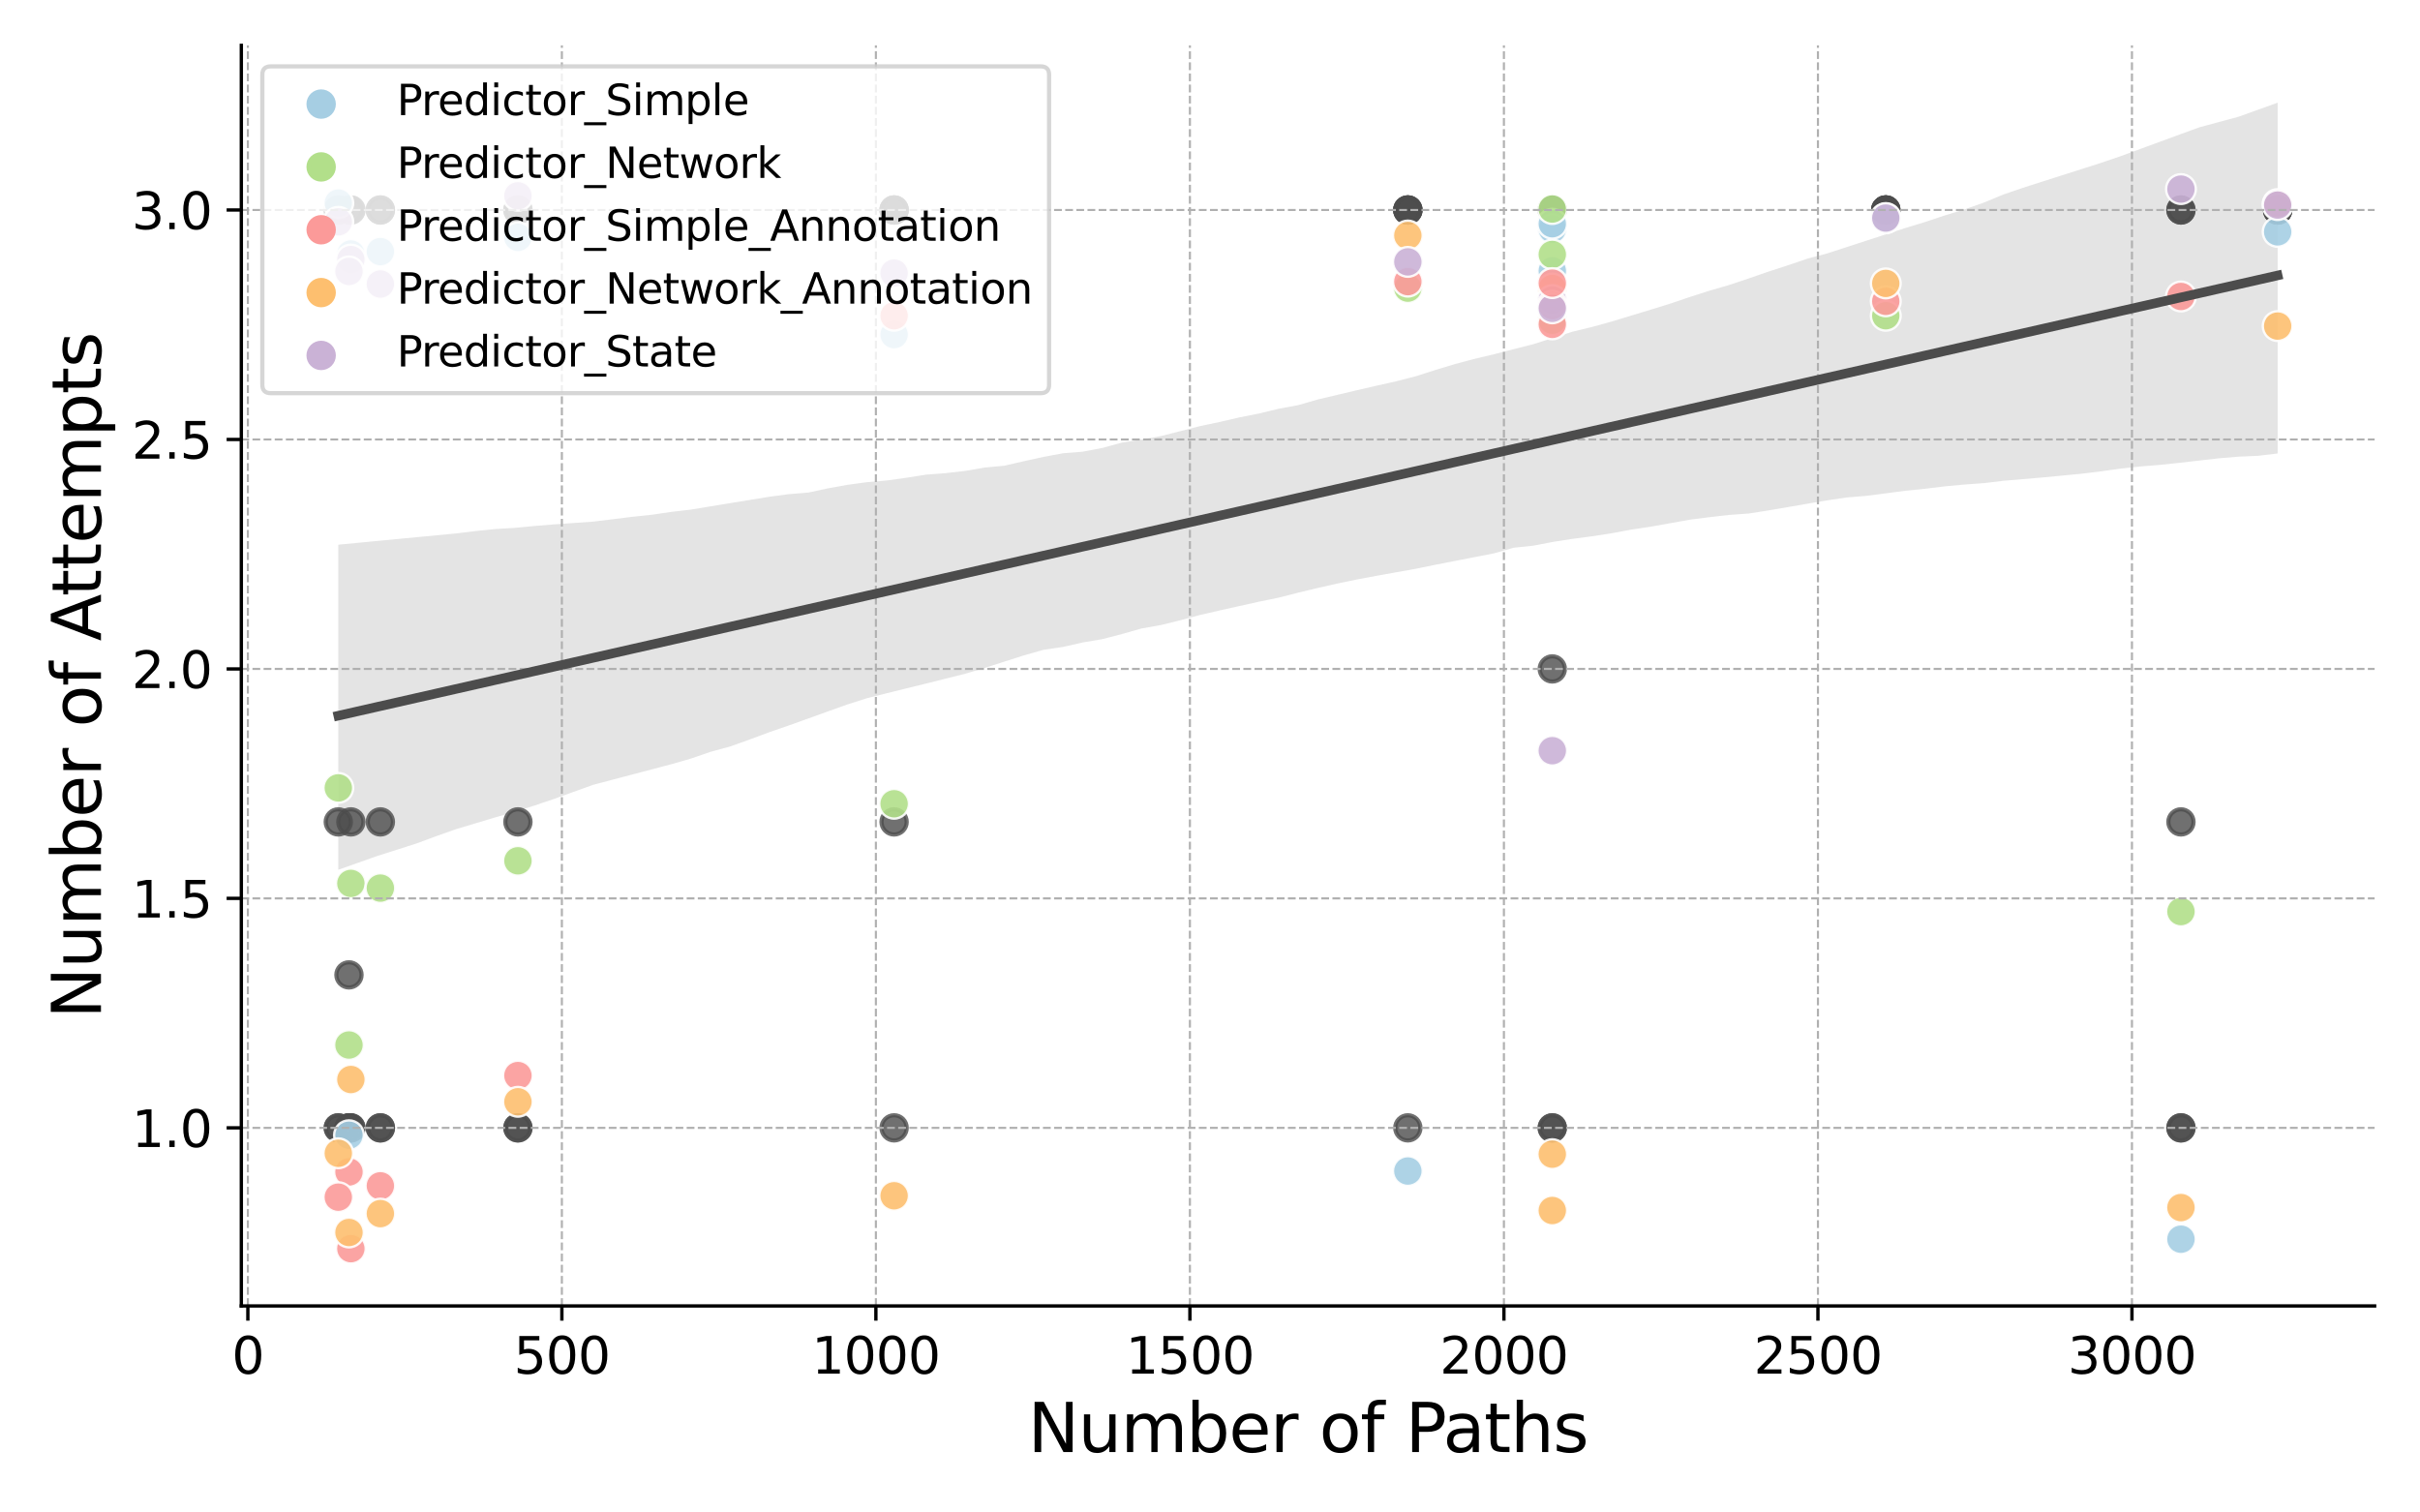 <?xml version="1.0" encoding="utf-8" standalone="no"?>
<!DOCTYPE svg PUBLIC "-//W3C//DTD SVG 1.1//EN"
  "http://www.w3.org/Graphics/SVG/1.1/DTD/svg11.dtd">
<svg xmlns:xlink="http://www.w3.org/1999/xlink" width="576pt" height="360pt" viewBox="0 0 576 360" xmlns="http://www.w3.org/2000/svg" version="1.1">
 <defs>
  <style type="text/css">*{stroke-linejoin: round; stroke-linecap: butt}</style>
 </defs>
 <g id="figure_1">
  <g id="patch_1">
   <path d="M 0 360 
L 576 360 
L 576 0 
L 0 0 
z
" style="fill: #ffffff"/>
  </g>
  <g id="axes_1">
   <g id="patch_2">
    <path d="M 57.44 310.84 
L 565.2 310.84 
L 565.2 10.8 
L 57.44 10.8 
z
" style="fill: #ffffff"/>
   </g>
   <g id="PathCollection_1">
    <defs>
     <path id="md5cd35628f" d="M 0 3 
C 0.796 3 1.559 2.684 2.121 2.121 
C 2.684 1.559 3 0.796 3 0 
C 3 -0.796 2.684 -1.559 2.121 -2.121 
C 1.559 -2.684 0.796 -3 0 -3 
C -0.796 -3 -1.559 -2.684 -2.121 -2.121 
C -2.684 -1.559 -3 -0.796 -3 0 
C -3 0.796 -2.684 1.559 -2.121 2.121 
C -1.559 2.684 -0.796 3 0 3 
z
" style="stroke: #4c4c4c; stroke-opacity: 0.8"/>
    </defs>
    <g clip-path="url(#p15e9ecea66)">
     <use xlink:href="#md5cd35628f" x="369.468" y="49.983" style="fill: #4c4c4c; fill-opacity: 0.8; stroke: #4c4c4c; stroke-opacity: 0.8"/>
     <use xlink:href="#md5cd35628f" x="369.468" y="49.983" style="fill: #4c4c4c; fill-opacity: 0.8; stroke: #4c4c4c; stroke-opacity: 0.8"/>
     <use xlink:href="#md5cd35628f" x="369.468" y="49.983" style="fill: #4c4c4c; fill-opacity: 0.8; stroke: #4c4c4c; stroke-opacity: 0.8"/>
     <use xlink:href="#md5cd35628f" x="369.468" y="49.983" style="fill: #4c4c4c; fill-opacity: 0.8; stroke: #4c4c4c; stroke-opacity: 0.8"/>
     <use xlink:href="#md5cd35628f" x="369.468" y="49.983" style="fill: #4c4c4c; fill-opacity: 0.8; stroke: #4c4c4c; stroke-opacity: 0.8"/>
     <use xlink:href="#md5cd35628f" x="335.088" y="268.45" style="fill: #4c4c4c; fill-opacity: 0.8; stroke: #4c4c4c; stroke-opacity: 0.8"/>
     <use xlink:href="#md5cd35628f" x="335.088" y="49.983" style="fill: #4c4c4c; fill-opacity: 0.8; stroke: #4c4c4c; stroke-opacity: 0.8"/>
     <use xlink:href="#md5cd35628f" x="335.088" y="49.983" style="fill: #4c4c4c; fill-opacity: 0.8; stroke: #4c4c4c; stroke-opacity: 0.8"/>
     <use xlink:href="#md5cd35628f" x="335.088" y="49.983" style="fill: #4c4c4c; fill-opacity: 0.8; stroke: #4c4c4c; stroke-opacity: 0.8"/>
     <use xlink:href="#md5cd35628f" x="335.088" y="49.983" style="fill: #4c4c4c; fill-opacity: 0.8; stroke: #4c4c4c; stroke-opacity: 0.8"/>
     <use xlink:href="#md5cd35628f" x="519.1" y="268.45" style="fill: #4c4c4c; fill-opacity: 0.8; stroke: #4c4c4c; stroke-opacity: 0.8"/>
     <use xlink:href="#md5cd35628f" x="519.1" y="195.628" style="fill: #4c4c4c; fill-opacity: 0.8; stroke: #4c4c4c; stroke-opacity: 0.8"/>
     <use xlink:href="#md5cd35628f" x="519.1" y="49.983" style="fill: #4c4c4c; fill-opacity: 0.8; stroke: #4c4c4c; stroke-opacity: 0.8"/>
     <use xlink:href="#md5cd35628f" x="519.1" y="268.45" style="fill: #4c4c4c; fill-opacity: 0.8; stroke: #4c4c4c; stroke-opacity: 0.8"/>
     <use xlink:href="#md5cd35628f" x="519.1" y="49.983" style="fill: #4c4c4c; fill-opacity: 0.8; stroke: #4c4c4c; stroke-opacity: 0.8"/>
     <use xlink:href="#md5cd35628f" x="83.51" y="49.983" style="fill: #4c4c4c; fill-opacity: 0.8; stroke: #4c4c4c; stroke-opacity: 0.8"/>
     <use xlink:href="#md5cd35628f" x="83.51" y="195.628" style="fill: #4c4c4c; fill-opacity: 0.8; stroke: #4c4c4c; stroke-opacity: 0.8"/>
     <use xlink:href="#md5cd35628f" x="83.51" y="268.45" style="fill: #4c4c4c; fill-opacity: 0.8; stroke: #4c4c4c; stroke-opacity: 0.8"/>
     <use xlink:href="#md5cd35628f" x="83.51" y="268.45" style="fill: #4c4c4c; fill-opacity: 0.8; stroke: #4c4c4c; stroke-opacity: 0.8"/>
     <use xlink:href="#md5cd35628f" x="83.51" y="49.983" style="fill: #4c4c4c; fill-opacity: 0.8; stroke: #4c4c4c; stroke-opacity: 0.8"/>
     <use xlink:href="#md5cd35628f" x="90.535" y="49.983" style="fill: #4c4c4c; fill-opacity: 0.8; stroke: #4c4c4c; stroke-opacity: 0.8"/>
     <use xlink:href="#md5cd35628f" x="90.535" y="195.628" style="fill: #4c4c4c; fill-opacity: 0.8; stroke: #4c4c4c; stroke-opacity: 0.8"/>
     <use xlink:href="#md5cd35628f" x="90.535" y="268.45" style="fill: #4c4c4c; fill-opacity: 0.8; stroke: #4c4c4c; stroke-opacity: 0.8"/>
     <use xlink:href="#md5cd35628f" x="90.535" y="268.45" style="fill: #4c4c4c; fill-opacity: 0.8; stroke: #4c4c4c; stroke-opacity: 0.8"/>
     <use xlink:href="#md5cd35628f" x="90.535" y="49.983" style="fill: #4c4c4c; fill-opacity: 0.8; stroke: #4c4c4c; stroke-opacity: 0.8"/>
     <use xlink:href="#md5cd35628f" x="212.811" y="49.983" style="fill: #4c4c4c; fill-opacity: 0.8; stroke: #4c4c4c; stroke-opacity: 0.8"/>
     <use xlink:href="#md5cd35628f" x="212.811" y="195.628" style="fill: #4c4c4c; fill-opacity: 0.8; stroke: #4c4c4c; stroke-opacity: 0.8"/>
     <use xlink:href="#md5cd35628f" x="212.811" y="49.983" style="fill: #4c4c4c; fill-opacity: 0.8; stroke: #4c4c4c; stroke-opacity: 0.8"/>
     <use xlink:href="#md5cd35628f" x="212.811" y="268.45" style="fill: #4c4c4c; fill-opacity: 0.8; stroke: #4c4c4c; stroke-opacity: 0.8"/>
     <use xlink:href="#md5cd35628f" x="212.811" y="49.983" style="fill: #4c4c4c; fill-opacity: 0.8; stroke: #4c4c4c; stroke-opacity: 0.8"/>
     <use xlink:href="#md5cd35628f" x="369.468" y="49.983" style="fill: #4c4c4c; fill-opacity: 0.8; stroke: #4c4c4c; stroke-opacity: 0.8"/>
     <use xlink:href="#md5cd35628f" x="369.468" y="49.983" style="fill: #4c4c4c; fill-opacity: 0.8; stroke: #4c4c4c; stroke-opacity: 0.8"/>
     <use xlink:href="#md5cd35628f" x="369.468" y="49.983" style="fill: #4c4c4c; fill-opacity: 0.8; stroke: #4c4c4c; stroke-opacity: 0.8"/>
     <use xlink:href="#md5cd35628f" x="369.468" y="268.45" style="fill: #4c4c4c; fill-opacity: 0.8; stroke: #4c4c4c; stroke-opacity: 0.8"/>
     <use xlink:href="#md5cd35628f" x="369.468" y="49.983" style="fill: #4c4c4c; fill-opacity: 0.8; stroke: #4c4c4c; stroke-opacity: 0.8"/>
     <use xlink:href="#md5cd35628f" x="542.12" y="49.983" style="fill: #4c4c4c; fill-opacity: 0.8; stroke: #4c4c4c; stroke-opacity: 0.8"/>
     <use xlink:href="#md5cd35628f" x="542.12" y="49.983" style="fill: #4c4c4c; fill-opacity: 0.8; stroke: #4c4c4c; stroke-opacity: 0.8"/>
     <use xlink:href="#md5cd35628f" x="542.12" y="49.983" style="fill: #4c4c4c; fill-opacity: 0.8; stroke: #4c4c4c; stroke-opacity: 0.8"/>
     <use xlink:href="#md5cd35628f" x="542.12" y="49.983" style="fill: #4c4c4c; fill-opacity: 0.8; stroke: #4c4c4c; stroke-opacity: 0.8"/>
     <use xlink:href="#md5cd35628f" x="83.061" y="268.45" style="fill: #4c4c4c; fill-opacity: 0.8; stroke: #4c4c4c; stroke-opacity: 0.8"/>
     <use xlink:href="#md5cd35628f" x="83.061" y="232.039" style="fill: #4c4c4c; fill-opacity: 0.8; stroke: #4c4c4c; stroke-opacity: 0.8"/>
     <use xlink:href="#md5cd35628f" x="83.061" y="268.45" style="fill: #4c4c4c; fill-opacity: 0.8; stroke: #4c4c4c; stroke-opacity: 0.8"/>
     <use xlink:href="#md5cd35628f" x="83.061" y="268.45" style="fill: #4c4c4c; fill-opacity: 0.8; stroke: #4c4c4c; stroke-opacity: 0.8"/>
     <use xlink:href="#md5cd35628f" x="83.061" y="49.983" style="fill: #4c4c4c; fill-opacity: 0.8; stroke: #4c4c4c; stroke-opacity: 0.8"/>
     <use xlink:href="#md5cd35628f" x="80.52" y="49.983" style="fill: #4c4c4c; fill-opacity: 0.8; stroke: #4c4c4c; stroke-opacity: 0.8"/>
     <use xlink:href="#md5cd35628f" x="80.52" y="195.628" style="fill: #4c4c4c; fill-opacity: 0.8; stroke: #4c4c4c; stroke-opacity: 0.8"/>
     <use xlink:href="#md5cd35628f" x="80.52" y="268.45" style="fill: #4c4c4c; fill-opacity: 0.8; stroke: #4c4c4c; stroke-opacity: 0.8"/>
     <use xlink:href="#md5cd35628f" x="80.52" y="268.45" style="fill: #4c4c4c; fill-opacity: 0.8; stroke: #4c4c4c; stroke-opacity: 0.8"/>
     <use xlink:href="#md5cd35628f" x="80.52" y="49.983" style="fill: #4c4c4c; fill-opacity: 0.8; stroke: #4c4c4c; stroke-opacity: 0.8"/>
     <use xlink:href="#md5cd35628f" x="369.468" y="49.983" style="fill: #4c4c4c; fill-opacity: 0.8; stroke: #4c4c4c; stroke-opacity: 0.8"/>
     <use xlink:href="#md5cd35628f" x="369.468" y="49.983" style="fill: #4c4c4c; fill-opacity: 0.8; stroke: #4c4c4c; stroke-opacity: 0.8"/>
     <use xlink:href="#md5cd35628f" x="369.468" y="49.983" style="fill: #4c4c4c; fill-opacity: 0.8; stroke: #4c4c4c; stroke-opacity: 0.8"/>
     <use xlink:href="#md5cd35628f" x="369.468" y="268.45" style="fill: #4c4c4c; fill-opacity: 0.8; stroke: #4c4c4c; stroke-opacity: 0.8"/>
     <use xlink:href="#md5cd35628f" x="369.468" y="159.216" style="fill: #4c4c4c; fill-opacity: 0.8; stroke: #4c4c4c; stroke-opacity: 0.8"/>
     <use xlink:href="#md5cd35628f" x="123.272" y="49.983" style="fill: #4c4c4c; fill-opacity: 0.8; stroke: #4c4c4c; stroke-opacity: 0.8"/>
     <use xlink:href="#md5cd35628f" x="123.272" y="195.628" style="fill: #4c4c4c; fill-opacity: 0.8; stroke: #4c4c4c; stroke-opacity: 0.8"/>
     <use xlink:href="#md5cd35628f" x="123.272" y="268.45" style="fill: #4c4c4c; fill-opacity: 0.8; stroke: #4c4c4c; stroke-opacity: 0.8"/>
     <use xlink:href="#md5cd35628f" x="123.272" y="268.45" style="fill: #4c4c4c; fill-opacity: 0.8; stroke: #4c4c4c; stroke-opacity: 0.8"/>
     <use xlink:href="#md5cd35628f" x="123.272" y="49.983" style="fill: #4c4c4c; fill-opacity: 0.8; stroke: #4c4c4c; stroke-opacity: 0.8"/>
     <use xlink:href="#md5cd35628f" x="448.843" y="49.983" style="fill: #4c4c4c; fill-opacity: 0.8; stroke: #4c4c4c; stroke-opacity: 0.8"/>
     <use xlink:href="#md5cd35628f" x="448.843" y="49.983" style="fill: #4c4c4c; fill-opacity: 0.8; stroke: #4c4c4c; stroke-opacity: 0.8"/>
     <use xlink:href="#md5cd35628f" x="448.843" y="49.983" style="fill: #4c4c4c; fill-opacity: 0.8; stroke: #4c4c4c; stroke-opacity: 0.8"/>
     <use xlink:href="#md5cd35628f" x="448.843" y="49.983" style="fill: #4c4c4c; fill-opacity: 0.8; stroke: #4c4c4c; stroke-opacity: 0.8"/>
     <use xlink:href="#md5cd35628f" x="448.843" y="49.983" style="fill: #4c4c4c; fill-opacity: 0.8; stroke: #4c4c4c; stroke-opacity: 0.8"/>
    </g>
   </g>
   <g id="PolyCollection_1">
    <path d="M 80.52 129.649 
L 80.52 207.022 
L 85.183 205.37 
L 89.845 203.719 
L 94.508 202.24 
L 99.171 200.748 
L 103.833 199.017 
L 108.496 197.368 
L 113.158 195.97 
L 117.821 194.569 
L 122.484 193.245 
L 127.146 191.757 
L 131.809 190.18 
L 136.472 188.496 
L 141.134 186.813 
L 145.797 185.582 
L 150.459 184.354 
L 155.122 183.126 
L 159.785 181.897 
L 164.447 180.56 
L 169.11 178.951 
L 173.773 177.683 
L 178.435 176.013 
L 183.098 174.279 
L 187.76 172.67 
L 192.423 170.996 
L 197.086 169.318 
L 201.748 167.654 
L 206.411 166.17 
L 211.074 165.001 
L 215.736 163.848 
L 220.399 162.698 
L 225.061 161.531 
L 229.724 160.363 
L 234.387 158.972 
L 239.049 157.479 
L 243.712 155.989 
L 248.375 154.668 
L 253.037 153.974 
L 257.7 152.918 
L 262.362 152.131 
L 267.025 150.918 
L 271.688 149.596 
L 276.35 148.763 
L 281.013 147.606 
L 285.676 146.366 
L 290.338 145.285 
L 295.001 144.248 
L 299.663 143.211 
L 304.326 142.256 
L 308.989 141.065 
L 313.651 139.944 
L 318.314 138.893 
L 322.977 137.922 
L 327.639 137.053 
L 332.302 136.216 
L 336.964 135.38 
L 341.627 134.425 
L 346.29 133.517 
L 350.952 132.61 
L 355.615 131.702 
L 360.278 130.369 
L 364.94 129.884 
L 369.603 128.988 
L 374.265 128.26 
L 378.928 127.646 
L 383.591 126.931 
L 388.253 126.06 
L 392.916 125.358 
L 397.579 124.53 
L 402.241 123.691 
L 406.904 123.092 
L 411.566 122.559 
L 416.229 122.226 
L 420.892 121.494 
L 425.554 120.696 
L 430.217 119.893 
L 434.88 119.096 
L 439.542 118.404 
L 444.205 118.026 
L 448.867 117.422 
L 453.53 116.809 
L 458.193 116.334 
L 462.855 115.77 
L 467.518 115.331 
L 472.181 114.996 
L 476.843 114.437 
L 481.506 114.042 
L 486.168 113.644 
L 490.831 113.197 
L 495.494 112.751 
L 500.156 112.178 
L 504.819 111.518 
L 509.482 111.024 
L 514.144 110.644 
L 518.807 110.155 
L 523.469 109.62 
L 528.132 109.085 
L 532.795 108.693 
L 537.457 108.491 
L 542.12 107.937 
L 542.12 24.438 
L 542.12 24.438 
L 537.457 26.114 
L 532.795 27.789 
L 528.132 29.047 
L 523.469 30.309 
L 518.807 32.008 
L 514.144 33.721 
L 509.482 35.435 
L 504.819 37.145 
L 500.156 38.741 
L 495.494 40.228 
L 490.831 41.716 
L 486.168 43.203 
L 481.506 44.697 
L 476.843 46.291 
L 472.181 48.225 
L 467.518 49.866 
L 462.855 51.284 
L 458.193 52.844 
L 453.53 54.262 
L 448.867 55.775 
L 444.205 57.292 
L 439.542 58.81 
L 434.88 60.324 
L 430.217 61.554 
L 425.554 63.145 
L 420.892 64.656 
L 416.229 66.276 
L 411.566 67.832 
L 406.904 69.184 
L 402.241 70.675 
L 397.579 72.256 
L 392.916 73.702 
L 388.253 75.117 
L 383.591 76.532 
L 378.928 77.826 
L 374.265 78.951 
L 369.603 80.433 
L 364.94 81.927 
L 360.278 83.11 
L 355.615 84.314 
L 350.952 85.418 
L 346.29 86.661 
L 341.627 88.069 
L 336.964 89.562 
L 332.302 90.76 
L 327.639 91.804 
L 322.977 92.878 
L 318.314 93.982 
L 313.651 95.088 
L 308.989 96.433 
L 304.326 97.296 
L 299.663 98.425 
L 295.001 99.346 
L 290.338 100.43 
L 285.676 101.411 
L 281.013 102.603 
L 276.35 103.786 
L 271.688 104.638 
L 267.025 105.346 
L 262.362 106.625 
L 257.7 107.508 
L 253.037 107.881 
L 248.375 108.754 
L 243.712 109.771 
L 239.049 110.847 
L 234.387 111.281 
L 229.724 112.09 
L 225.061 112.621 
L 220.399 112.975 
L 215.736 113.714 
L 211.074 114.365 
L 206.411 114.756 
L 201.748 115.394 
L 197.086 116.234 
L 192.423 117.238 
L 187.76 117.618 
L 183.098 118.241 
L 178.435 119 
L 173.773 119.758 
L 169.11 120.526 
L 164.447 121.292 
L 159.785 121.839 
L 155.122 122.523 
L 150.459 123.013 
L 145.797 123.596 
L 141.134 124.16 
L 136.472 124.49 
L 131.809 124.819 
L 127.146 125.202 
L 122.484 125.645 
L 117.821 125.926 
L 113.158 126.406 
L 108.496 126.975 
L 103.833 127.418 
L 99.171 127.861 
L 94.508 128.304 
L 89.845 128.751 
L 85.183 129.2 
L 80.52 129.649 
z
" clip-path="url(#p15e9ecea66)" style="fill: #4c4c4c; fill-opacity: 0.15"/>
   </g>
   <g id="PathCollection_2">
    <defs>
     <path id="C0_0_a734a92504" d="M 0 3.536 
C 0.938 3.536 1.837 3.163 2.5 2.5 
C 3.163 1.837 3.536 0.938 3.536 -0 
C 3.536 -0.938 3.163 -1.837 2.5 -2.5 
C 1.837 -3.163 0.938 -3.536 0 -3.536 
C -0.938 -3.536 -1.837 -3.163 -2.5 -2.5 
C -3.163 -1.837 -3.536 -0.938 -3.536 0 
C -3.536 0.938 -3.163 1.837 -2.5 2.5 
C -1.837 3.163 -0.938 3.536 0 3.536 
z
"/>
    </defs>
    <g clip-path="url(#p15e9ecea66)">
     <use xlink:href="#C0_0_a734a92504" x="369.468" y="64.465" style="fill: #a6cee3; fill-opacity: 0.9; stroke: #ffffff; stroke-opacity: 0.9; stroke-width: 0.566"/>
    </g>
    <g clip-path="url(#p15e9ecea66)">
     <use xlink:href="#C0_0_a734a92504" x="369.468" y="76.217" style="fill: #b2df8a; fill-opacity: 0.9; stroke: #ffffff; stroke-opacity: 0.9; stroke-width: 0.566"/>
    </g>
    <g clip-path="url(#p15e9ecea66)">
     <use xlink:href="#C0_0_a734a92504" x="369.468" y="77.206" style="fill: #fb9a99; fill-opacity: 0.9; stroke: #ffffff; stroke-opacity: 0.9; stroke-width: 0.566"/>
    </g>
    <g clip-path="url(#p15e9ecea66)">
     <use xlink:href="#C0_0_a734a92504" x="369.468" y="68.661" style="fill: #fdbf6f; fill-opacity: 0.9; stroke: #ffffff; stroke-opacity: 0.9; stroke-width: 0.566"/>
    </g>
    <g clip-path="url(#p15e9ecea66)">
     <use xlink:href="#C0_0_a734a92504" x="369.468" y="71.422" style="fill: #cab2d6; fill-opacity: 0.9; stroke: #ffffff; stroke-opacity: 0.9; stroke-width: 0.566"/>
    </g>
    <g clip-path="url(#p15e9ecea66)">
     <use xlink:href="#C0_0_a734a92504" x="335.088" y="278.725" style="fill: #a6cee3; fill-opacity: 0.9; stroke: #ffffff; stroke-opacity: 0.9; stroke-width: 0.566"/>
    </g>
    <g clip-path="url(#p15e9ecea66)">
     <use xlink:href="#C0_0_a734a92504" x="335.088" y="68.581" style="fill: #b2df8a; fill-opacity: 0.9; stroke: #ffffff; stroke-opacity: 0.9; stroke-width: 0.566"/>
    </g>
    <g clip-path="url(#p15e9ecea66)">
     <use xlink:href="#C0_0_a734a92504" x="335.088" y="67.033" style="fill: #fb9a99; fill-opacity: 0.9; stroke: #ffffff; stroke-opacity: 0.9; stroke-width: 0.566"/>
    </g>
    <g clip-path="url(#p15e9ecea66)">
     <use xlink:href="#C0_0_a734a92504" x="335.088" y="56.051" style="fill: #fdbf6f; fill-opacity: 0.9; stroke: #ffffff; stroke-opacity: 0.9; stroke-width: 0.566"/>
    </g>
    <g clip-path="url(#p15e9ecea66)">
     <use xlink:href="#C0_0_a734a92504" x="335.088" y="62.332" style="fill: #cab2d6; fill-opacity: 0.9; stroke: #ffffff; stroke-opacity: 0.9; stroke-width: 0.566"/>
    </g>
    <g clip-path="url(#p15e9ecea66)">
     <use xlink:href="#C0_0_a734a92504" x="519.1" y="294.948" style="fill: #a6cee3; fill-opacity: 0.9; stroke: #ffffff; stroke-opacity: 0.9; stroke-width: 0.566"/>
    </g>
    <g clip-path="url(#p15e9ecea66)">
     <use xlink:href="#C0_0_a734a92504" x="519.1" y="216.967" style="fill: #b2df8a; fill-opacity: 0.9; stroke: #ffffff; stroke-opacity: 0.9; stroke-width: 0.566"/>
    </g>
    <g clip-path="url(#p15e9ecea66)">
     <use xlink:href="#C0_0_a734a92504" x="519.1" y="70.563" style="fill: #fb9a99; fill-opacity: 0.9; stroke: #ffffff; stroke-opacity: 0.9; stroke-width: 0.566"/>
    </g>
    <g clip-path="url(#p15e9ecea66)">
     <use xlink:href="#C0_0_a734a92504" x="519.1" y="287.422" style="fill: #fdbf6f; fill-opacity: 0.9; stroke: #ffffff; stroke-opacity: 0.9; stroke-width: 0.566"/>
    </g>
    <g clip-path="url(#p15e9ecea66)">
     <use xlink:href="#C0_0_a734a92504" x="519.1" y="45.007" style="fill: #cab2d6; fill-opacity: 0.9; stroke: #ffffff; stroke-opacity: 0.9; stroke-width: 0.566"/>
    </g>
    <g clip-path="url(#p15e9ecea66)">
     <use xlink:href="#C0_0_a734a92504" x="83.51" y="60.453" style="fill: #a6cee3; fill-opacity: 0.9; stroke: #ffffff; stroke-opacity: 0.9; stroke-width: 0.566"/>
    </g>
    <g clip-path="url(#p15e9ecea66)">
     <use xlink:href="#C0_0_a734a92504" x="83.51" y="210.271" style="fill: #b2df8a; fill-opacity: 0.9; stroke: #ffffff; stroke-opacity: 0.9; stroke-width: 0.566"/>
    </g>
    <g clip-path="url(#p15e9ecea66)">
     <use xlink:href="#C0_0_a734a92504" x="83.51" y="297.202" style="fill: #fb9a99; fill-opacity: 0.9; stroke: #ffffff; stroke-opacity: 0.9; stroke-width: 0.566"/>
    </g>
    <g clip-path="url(#p15e9ecea66)">
     <use xlink:href="#C0_0_a734a92504" x="83.51" y="256.942" style="fill: #fdbf6f; fill-opacity: 0.9; stroke: #ffffff; stroke-opacity: 0.9; stroke-width: 0.566"/>
    </g>
    <g clip-path="url(#p15e9ecea66)">
     <use xlink:href="#C0_0_a734a92504" x="83.51" y="61.773" style="fill: #cab2d6; fill-opacity: 0.9; stroke: #ffffff; stroke-opacity: 0.9; stroke-width: 0.566"/>
    </g>
    <g clip-path="url(#p15e9ecea66)">
     <use xlink:href="#C0_0_a734a92504" x="90.535" y="59.882" style="fill: #a6cee3; fill-opacity: 0.9; stroke: #ffffff; stroke-opacity: 0.9; stroke-width: 0.566"/>
    </g>
    <g clip-path="url(#p15e9ecea66)">
     <use xlink:href="#C0_0_a734a92504" x="90.535" y="211.382" style="fill: #b2df8a; fill-opacity: 0.9; stroke: #ffffff; stroke-opacity: 0.9; stroke-width: 0.566"/>
    </g>
    <g clip-path="url(#p15e9ecea66)">
     <use xlink:href="#C0_0_a734a92504" x="90.535" y="282.248" style="fill: #fb9a99; fill-opacity: 0.9; stroke: #ffffff; stroke-opacity: 0.9; stroke-width: 0.566"/>
    </g>
    <g clip-path="url(#p15e9ecea66)">
     <use xlink:href="#C0_0_a734a92504" x="90.535" y="288.86" style="fill: #fdbf6f; fill-opacity: 0.9; stroke: #ffffff; stroke-opacity: 0.9; stroke-width: 0.566"/>
    </g>
    <g clip-path="url(#p15e9ecea66)">
     <use xlink:href="#C0_0_a734a92504" x="90.535" y="67.601" style="fill: #cab2d6; fill-opacity: 0.9; stroke: #ffffff; stroke-opacity: 0.9; stroke-width: 0.566"/>
    </g>
    <g clip-path="url(#p15e9ecea66)">
     <use xlink:href="#C0_0_a734a92504" x="212.811" y="79.634" style="fill: #a6cee3; fill-opacity: 0.9; stroke: #ffffff; stroke-opacity: 0.9; stroke-width: 0.566"/>
    </g>
    <g clip-path="url(#p15e9ecea66)">
     <use xlink:href="#C0_0_a734a92504" x="212.811" y="191.312" style="fill: #b2df8a; fill-opacity: 0.9; stroke: #ffffff; stroke-opacity: 0.9; stroke-width: 0.566"/>
    </g>
    <g clip-path="url(#p15e9ecea66)">
     <use xlink:href="#C0_0_a734a92504" x="212.811" y="75.156" style="fill: #fb9a99; fill-opacity: 0.9; stroke: #ffffff; stroke-opacity: 0.9; stroke-width: 0.566"/>
    </g>
    <g clip-path="url(#p15e9ecea66)">
     <use xlink:href="#C0_0_a734a92504" x="212.811" y="284.611" style="fill: #fdbf6f; fill-opacity: 0.9; stroke: #ffffff; stroke-opacity: 0.9; stroke-width: 0.566"/>
    </g>
    <g clip-path="url(#p15e9ecea66)">
     <use xlink:href="#C0_0_a734a92504" x="212.811" y="65.003" style="fill: #cab2d6; fill-opacity: 0.9; stroke: #ffffff; stroke-opacity: 0.9; stroke-width: 0.566"/>
    </g>
    <g clip-path="url(#p15e9ecea66)">
     <use xlink:href="#C0_0_a734a92504" x="369.468" y="54.523" style="fill: #a6cee3; fill-opacity: 0.9; stroke: #ffffff; stroke-opacity: 0.9; stroke-width: 0.566"/>
    </g>
    <g clip-path="url(#p15e9ecea66)">
     <use xlink:href="#C0_0_a734a92504" x="369.468" y="60.567" style="fill: #b2df8a; fill-opacity: 0.9; stroke: #ffffff; stroke-opacity: 0.9; stroke-width: 0.566"/>
    </g>
    <g clip-path="url(#p15e9ecea66)">
     <use xlink:href="#C0_0_a734a92504" x="369.468" y="72.756" style="fill: #fb9a99; fill-opacity: 0.9; stroke: #ffffff; stroke-opacity: 0.9; stroke-width: 0.566"/>
    </g>
    <g clip-path="url(#p15e9ecea66)">
     <use xlink:href="#C0_0_a734a92504" x="369.468" y="274.711" style="fill: #fdbf6f; fill-opacity: 0.9; stroke: #ffffff; stroke-opacity: 0.9; stroke-width: 0.566"/>
    </g>
    <g clip-path="url(#p15e9ecea66)">
     <use xlink:href="#C0_0_a734a92504" x="369.468" y="73.386" style="fill: #cab2d6; fill-opacity: 0.9; stroke: #ffffff; stroke-opacity: 0.9; stroke-width: 0.566"/>
    </g>
    <g clip-path="url(#p15e9ecea66)">
     <use xlink:href="#C0_0_a734a92504" x="542.12" y="55.187" style="fill: #a6cee3; fill-opacity: 0.9; stroke: #ffffff; stroke-opacity: 0.9; stroke-width: 0.566"/>
    </g>
    <g clip-path="url(#p15e9ecea66)">
     <use xlink:href="#C0_0_a734a92504" x="542.12" y="48.562" style="fill: #fb9a99; fill-opacity: 0.9; stroke: #ffffff; stroke-opacity: 0.9; stroke-width: 0.566"/>
    </g>
    <g clip-path="url(#p15e9ecea66)">
     <use xlink:href="#C0_0_a734a92504" x="542.12" y="77.611" style="fill: #fdbf6f; fill-opacity: 0.9; stroke: #ffffff; stroke-opacity: 0.9; stroke-width: 0.566"/>
    </g>
    <g clip-path="url(#p15e9ecea66)">
     <use xlink:href="#C0_0_a734a92504" x="542.12" y="48.814" style="fill: #cab2d6; fill-opacity: 0.9; stroke: #ffffff; stroke-opacity: 0.9; stroke-width: 0.566"/>
    </g>
    <g clip-path="url(#p15e9ecea66)">
     <use xlink:href="#C0_0_a734a92504" x="83.061" y="270.203" style="fill: #a6cee3; fill-opacity: 0.9; stroke: #ffffff; stroke-opacity: 0.9; stroke-width: 0.566"/>
    </g>
    <g clip-path="url(#p15e9ecea66)">
     <use xlink:href="#C0_0_a734a92504" x="83.061" y="248.734" style="fill: #b2df8a; fill-opacity: 0.9; stroke: #ffffff; stroke-opacity: 0.9; stroke-width: 0.566"/>
    </g>
    <g clip-path="url(#p15e9ecea66)">
     <use xlink:href="#C0_0_a734a92504" x="83.061" y="278.945" style="fill: #fb9a99; fill-opacity: 0.9; stroke: #ffffff; stroke-opacity: 0.9; stroke-width: 0.566"/>
    </g>
    <g clip-path="url(#p15e9ecea66)">
     <use xlink:href="#C0_0_a734a92504" x="83.061" y="293.351" style="fill: #fdbf6f; fill-opacity: 0.9; stroke: #ffffff; stroke-opacity: 0.9; stroke-width: 0.566"/>
    </g>
    <g clip-path="url(#p15e9ecea66)">
     <use xlink:href="#C0_0_a734a92504" x="83.061" y="64.601" style="fill: #cab2d6; fill-opacity: 0.9; stroke: #ffffff; stroke-opacity: 0.9; stroke-width: 0.566"/>
    </g>
    <g clip-path="url(#p15e9ecea66)">
     <use xlink:href="#C0_0_a734a92504" x="80.52" y="48.335" style="fill: #a6cee3; fill-opacity: 0.9; stroke: #ffffff; stroke-opacity: 0.9; stroke-width: 0.566"/>
    </g>
    <g clip-path="url(#p15e9ecea66)">
     <use xlink:href="#C0_0_a734a92504" x="80.52" y="187.529" style="fill: #b2df8a; fill-opacity: 0.9; stroke: #ffffff; stroke-opacity: 0.9; stroke-width: 0.566"/>
    </g>
    <g clip-path="url(#p15e9ecea66)">
     <use xlink:href="#C0_0_a734a92504" x="80.52" y="284.944" style="fill: #fb9a99; fill-opacity: 0.9; stroke: #ffffff; stroke-opacity: 0.9; stroke-width: 0.566"/>
    </g>
    <g clip-path="url(#p15e9ecea66)">
     <use xlink:href="#C0_0_a734a92504" x="80.52" y="274.499" style="fill: #fdbf6f; fill-opacity: 0.9; stroke: #ffffff; stroke-opacity: 0.9; stroke-width: 0.566"/>
    </g>
    <g clip-path="url(#p15e9ecea66)">
     <use xlink:href="#C0_0_a734a92504" x="80.52" y="52.794" style="fill: #cab2d6; fill-opacity: 0.9; stroke: #ffffff; stroke-opacity: 0.9; stroke-width: 0.566"/>
    </g>
    <g clip-path="url(#p15e9ecea66)">
     <use xlink:href="#C0_0_a734a92504" x="369.468" y="53.254" style="fill: #a6cee3; fill-opacity: 0.9; stroke: #ffffff; stroke-opacity: 0.9; stroke-width: 0.566"/>
    </g>
    <g clip-path="url(#p15e9ecea66)">
     <use xlink:href="#C0_0_a734a92504" x="369.468" y="49.749" style="fill: #b2df8a; fill-opacity: 0.9; stroke: #ffffff; stroke-opacity: 0.9; stroke-width: 0.566"/>
    </g>
    <g clip-path="url(#p15e9ecea66)">
     <use xlink:href="#C0_0_a734a92504" x="369.468" y="67.38" style="fill: #fb9a99; fill-opacity: 0.9; stroke: #ffffff; stroke-opacity: 0.9; stroke-width: 0.566"/>
    </g>
    <g clip-path="url(#p15e9ecea66)">
     <use xlink:href="#C0_0_a734a92504" x="369.468" y="288.121" style="fill: #fdbf6f; fill-opacity: 0.9; stroke: #ffffff; stroke-opacity: 0.9; stroke-width: 0.566"/>
    </g>
    <g clip-path="url(#p15e9ecea66)">
     <use xlink:href="#C0_0_a734a92504" x="369.468" y="178.675" style="fill: #cab2d6; fill-opacity: 0.9; stroke: #ffffff; stroke-opacity: 0.9; stroke-width: 0.566"/>
    </g>
    <g clip-path="url(#p15e9ecea66)">
     <use xlink:href="#C0_0_a734a92504" x="123.272" y="56.497" style="fill: #a6cee3; fill-opacity: 0.9; stroke: #ffffff; stroke-opacity: 0.9; stroke-width: 0.566"/>
    </g>
    <g clip-path="url(#p15e9ecea66)">
     <use xlink:href="#C0_0_a734a92504" x="123.272" y="204.883" style="fill: #b2df8a; fill-opacity: 0.9; stroke: #ffffff; stroke-opacity: 0.9; stroke-width: 0.566"/>
    </g>
    <g clip-path="url(#p15e9ecea66)">
     <use xlink:href="#C0_0_a734a92504" x="123.272" y="256.003" style="fill: #fb9a99; fill-opacity: 0.9; stroke: #ffffff; stroke-opacity: 0.9; stroke-width: 0.566"/>
    </g>
    <g clip-path="url(#p15e9ecea66)">
     <use xlink:href="#C0_0_a734a92504" x="123.272" y="262.248" style="fill: #fdbf6f; fill-opacity: 0.9; stroke: #ffffff; stroke-opacity: 0.9; stroke-width: 0.566"/>
    </g>
    <g clip-path="url(#p15e9ecea66)">
     <use xlink:href="#C0_0_a734a92504" x="123.272" y="46.606" style="fill: #cab2d6; fill-opacity: 0.9; stroke: #ffffff; stroke-opacity: 0.9; stroke-width: 0.566"/>
    </g>
    <g clip-path="url(#p15e9ecea66)">
     <use xlink:href="#C0_0_a734a92504" x="448.843" y="51.967" style="fill: #a6cee3; fill-opacity: 0.9; stroke: #ffffff; stroke-opacity: 0.9; stroke-width: 0.566"/>
    </g>
    <g clip-path="url(#p15e9ecea66)">
     <use xlink:href="#C0_0_a734a92504" x="448.843" y="75.151" style="fill: #b2df8a; fill-opacity: 0.9; stroke: #ffffff; stroke-opacity: 0.9; stroke-width: 0.566"/>
    </g>
    <g clip-path="url(#p15e9ecea66)">
     <use xlink:href="#C0_0_a734a92504" x="448.843" y="71.719" style="fill: #fb9a99; fill-opacity: 0.9; stroke: #ffffff; stroke-opacity: 0.9; stroke-width: 0.566"/>
    </g>
    <g clip-path="url(#p15e9ecea66)">
     <use xlink:href="#C0_0_a734a92504" x="448.843" y="67.456" style="fill: #fdbf6f; fill-opacity: 0.9; stroke: #ffffff; stroke-opacity: 0.9; stroke-width: 0.566"/>
    </g>
    <g clip-path="url(#p15e9ecea66)">
     <use xlink:href="#C0_0_a734a92504" x="448.843" y="51.897" style="fill: #cab2d6; fill-opacity: 0.9; stroke: #ffffff; stroke-opacity: 0.9; stroke-width: 0.566"/>
    </g>
   </g>
   <g id="PathCollection_3"/>
   <g id="PathCollection_4"/>
   <g id="PathCollection_5"/>
   <g id="PathCollection_6"/>
   <g id="PathCollection_7"/>
   <g id="matplotlib.axis_1">
    <g id="xtick_1">
     <g id="line2d_1">
      <path d="M 58.995 310.84 
L 58.995 10.8 
" clip-path="url(#p15e9ecea66)" style="fill: none; stroke-dasharray: 1.85,0.8; stroke-dashoffset: 0; stroke: #b0b0b0; stroke-width: 0.5"/>
     </g>
     <g id="line2d_2">
      <defs>
       <path id="m140e1463c0" d="M 0 0 
L 0 3.5 
" style="stroke: #000000; stroke-width: 0.8"/>
      </defs>
      <g>
       <use xlink:href="#m140e1463c0" x="58.995" y="310.84" style="stroke: #000000; stroke-width: 0.8"/>
      </g>
     </g>
     <g id="text_1">
      <!-- 0 -->
      <g transform="translate(55.177 326.958) scale(0.12 -0.12)">
       <defs>
        <path id="DejaVuSans-30" d="M 2034 4250 
Q 1547 4250 1301 3770 
Q 1056 3291 1056 2328 
Q 1056 1369 1301 889 
Q 1547 409 2034 409 
Q 2525 409 2770 889 
Q 3016 1369 3016 2328 
Q 3016 3291 2770 3770 
Q 2525 4250 2034 4250 
z
M 2034 4750 
Q 2819 4750 3233 4129 
Q 3647 3509 3647 2328 
Q 3647 1150 3233 529 
Q 2819 -91 2034 -91 
Q 1250 -91 836 529 
Q 422 1150 422 2328 
Q 422 3509 836 4129 
Q 1250 4750 2034 4750 
z
" transform="scale(0.016)"/>
       </defs>
       <use xlink:href="#DejaVuSans-30"/>
      </g>
     </g>
    </g>
    <g id="xtick_2">
     <g id="line2d_3">
      <path d="M 133.736 310.84 
L 133.736 10.8 
" clip-path="url(#p15e9ecea66)" style="fill: none; stroke-dasharray: 1.85,0.8; stroke-dashoffset: 0; stroke: #b0b0b0; stroke-width: 0.5"/>
     </g>
     <g id="line2d_4">
      <g>
       <use xlink:href="#m140e1463c0" x="133.736" y="310.84" style="stroke: #000000; stroke-width: 0.8"/>
      </g>
     </g>
     <g id="text_2">
      <!-- 500 -->
      <g transform="translate(122.283 326.958) scale(0.12 -0.12)">
       <defs>
        <path id="DejaVuSans-35" d="M 691 4666 
L 3169 4666 
L 3169 4134 
L 1269 4134 
L 1269 2991 
Q 1406 3038 1543 3061 
Q 1681 3084 1819 3084 
Q 2600 3084 3056 2656 
Q 3513 2228 3513 1497 
Q 3513 744 3044 326 
Q 2575 -91 1722 -91 
Q 1428 -91 1123 -41 
Q 819 9 494 109 
L 494 744 
Q 775 591 1075 516 
Q 1375 441 1709 441 
Q 2250 441 2565 725 
Q 2881 1009 2881 1497 
Q 2881 1984 2565 2268 
Q 2250 2553 1709 2553 
Q 1456 2553 1204 2497 
Q 953 2441 691 2322 
L 691 4666 
z
" transform="scale(0.016)"/>
       </defs>
       <use xlink:href="#DejaVuSans-35"/>
       <use xlink:href="#DejaVuSans-30" x="63.623"/>
       <use xlink:href="#DejaVuSans-30" x="127.246"/>
      </g>
     </g>
    </g>
    <g id="xtick_3">
     <g id="line2d_5">
      <path d="M 208.476 310.84 
L 208.476 10.8 
" clip-path="url(#p15e9ecea66)" style="fill: none; stroke-dasharray: 1.85,0.8; stroke-dashoffset: 0; stroke: #b0b0b0; stroke-width: 0.5"/>
     </g>
     <g id="line2d_6">
      <g>
       <use xlink:href="#m140e1463c0" x="208.476" y="310.84" style="stroke: #000000; stroke-width: 0.8"/>
      </g>
     </g>
     <g id="text_3">
      <!-- 1000 -->
      <g transform="translate(193.206 326.958) scale(0.12 -0.12)">
       <defs>
        <path id="DejaVuSans-31" d="M 794 531 
L 1825 531 
L 1825 4091 
L 703 3866 
L 703 4441 
L 1819 4666 
L 2450 4666 
L 2450 531 
L 3481 531 
L 3481 0 
L 794 0 
L 794 531 
z
" transform="scale(0.016)"/>
       </defs>
       <use xlink:href="#DejaVuSans-31"/>
       <use xlink:href="#DejaVuSans-30" x="63.623"/>
       <use xlink:href="#DejaVuSans-30" x="127.246"/>
       <use xlink:href="#DejaVuSans-30" x="190.869"/>
      </g>
     </g>
    </g>
    <g id="xtick_4">
     <g id="line2d_7">
      <path d="M 283.217 310.84 
L 283.217 10.8 
" clip-path="url(#p15e9ecea66)" style="fill: none; stroke-dasharray: 1.85,0.8; stroke-dashoffset: 0; stroke: #b0b0b0; stroke-width: 0.5"/>
     </g>
     <g id="line2d_8">
      <g>
       <use xlink:href="#m140e1463c0" x="283.217" y="310.84" style="stroke: #000000; stroke-width: 0.8"/>
      </g>
     </g>
     <g id="text_4">
      <!-- 1500 -->
      <g transform="translate(267.947 326.958) scale(0.12 -0.12)">
       <use xlink:href="#DejaVuSans-31"/>
       <use xlink:href="#DejaVuSans-35" x="63.623"/>
       <use xlink:href="#DejaVuSans-30" x="127.246"/>
       <use xlink:href="#DejaVuSans-30" x="190.869"/>
      </g>
     </g>
    </g>
    <g id="xtick_5">
     <g id="line2d_9">
      <path d="M 357.958 310.84 
L 357.958 10.8 
" clip-path="url(#p15e9ecea66)" style="fill: none; stroke-dasharray: 1.85,0.8; stroke-dashoffset: 0; stroke: #b0b0b0; stroke-width: 0.5"/>
     </g>
     <g id="line2d_10">
      <g>
       <use xlink:href="#m140e1463c0" x="357.958" y="310.84" style="stroke: #000000; stroke-width: 0.8"/>
      </g>
     </g>
     <g id="text_5">
      <!-- 2000 -->
      <g transform="translate(342.688 326.958) scale(0.12 -0.12)">
       <defs>
        <path id="DejaVuSans-32" d="M 1228 531 
L 3431 531 
L 3431 0 
L 469 0 
L 469 531 
Q 828 903 1448 1529 
Q 2069 2156 2228 2338 
Q 2531 2678 2651 2914 
Q 2772 3150 2772 3378 
Q 2772 3750 2511 3984 
Q 2250 4219 1831 4219 
Q 1534 4219 1204 4116 
Q 875 4013 500 3803 
L 500 4441 
Q 881 4594 1212 4672 
Q 1544 4750 1819 4750 
Q 2544 4750 2975 4387 
Q 3406 4025 3406 3419 
Q 3406 3131 3298 2873 
Q 3191 2616 2906 2266 
Q 2828 2175 2409 1742 
Q 1991 1309 1228 531 
z
" transform="scale(0.016)"/>
       </defs>
       <use xlink:href="#DejaVuSans-32"/>
       <use xlink:href="#DejaVuSans-30" x="63.623"/>
       <use xlink:href="#DejaVuSans-30" x="127.246"/>
       <use xlink:href="#DejaVuSans-30" x="190.869"/>
      </g>
     </g>
    </g>
    <g id="xtick_6">
     <g id="line2d_11">
      <path d="M 432.699 310.84 
L 432.699 10.8 
" clip-path="url(#p15e9ecea66)" style="fill: none; stroke-dasharray: 1.85,0.8; stroke-dashoffset: 0; stroke: #b0b0b0; stroke-width: 0.5"/>
     </g>
     <g id="line2d_12">
      <g>
       <use xlink:href="#m140e1463c0" x="432.699" y="310.84" style="stroke: #000000; stroke-width: 0.8"/>
      </g>
     </g>
     <g id="text_6">
      <!-- 2500 -->
      <g transform="translate(417.429 326.958) scale(0.12 -0.12)">
       <use xlink:href="#DejaVuSans-32"/>
       <use xlink:href="#DejaVuSans-35" x="63.623"/>
       <use xlink:href="#DejaVuSans-30" x="127.246"/>
       <use xlink:href="#DejaVuSans-30" x="190.869"/>
      </g>
     </g>
    </g>
    <g id="xtick_7">
     <g id="line2d_13">
      <path d="M 507.44 310.84 
L 507.44 10.8 
" clip-path="url(#p15e9ecea66)" style="fill: none; stroke-dasharray: 1.85,0.8; stroke-dashoffset: 0; stroke: #b0b0b0; stroke-width: 0.5"/>
     </g>
     <g id="line2d_14">
      <g>
       <use xlink:href="#m140e1463c0" x="507.44" y="310.84" style="stroke: #000000; stroke-width: 0.8"/>
      </g>
     </g>
     <g id="text_7">
      <!-- 3000 -->
      <g transform="translate(492.17 326.958) scale(0.12 -0.12)">
       <defs>
        <path id="DejaVuSans-33" d="M 2597 2516 
Q 3050 2419 3304 2112 
Q 3559 1806 3559 1356 
Q 3559 666 3084 287 
Q 2609 -91 1734 -91 
Q 1441 -91 1130 -33 
Q 819 25 488 141 
L 488 750 
Q 750 597 1062 519 
Q 1375 441 1716 441 
Q 2309 441 2620 675 
Q 2931 909 2931 1356 
Q 2931 1769 2642 2001 
Q 2353 2234 1838 2234 
L 1294 2234 
L 1294 2753 
L 1863 2753 
Q 2328 2753 2575 2939 
Q 2822 3125 2822 3475 
Q 2822 3834 2567 4026 
Q 2313 4219 1838 4219 
Q 1578 4219 1281 4162 
Q 984 4106 628 3988 
L 628 4550 
Q 988 4650 1302 4700 
Q 1616 4750 1894 4750 
Q 2613 4750 3031 4423 
Q 3450 4097 3450 3541 
Q 3450 3153 3228 2886 
Q 3006 2619 2597 2516 
z
" transform="scale(0.016)"/>
       </defs>
       <use xlink:href="#DejaVuSans-33"/>
       <use xlink:href="#DejaVuSans-30" x="63.623"/>
       <use xlink:href="#DejaVuSans-30" x="127.246"/>
       <use xlink:href="#DejaVuSans-30" x="190.869"/>
      </g>
     </g>
    </g>
    <g id="text_8">
     <!-- Number of Paths -->
     <g transform="translate(244.646 345.611) scale(0.16 -0.16)">
      <defs>
       <path id="DejaVuSans-4e" d="M 628 4666 
L 1478 4666 
L 3547 763 
L 3547 4666 
L 4159 4666 
L 4159 0 
L 3309 0 
L 1241 3903 
L 1241 0 
L 628 0 
L 628 4666 
z
" transform="scale(0.016)"/>
       <path id="DejaVuSans-75" d="M 544 1381 
L 544 3500 
L 1119 3500 
L 1119 1403 
Q 1119 906 1312 657 
Q 1506 409 1894 409 
Q 2359 409 2629 706 
Q 2900 1003 2900 1516 
L 2900 3500 
L 3475 3500 
L 3475 0 
L 2900 0 
L 2900 538 
Q 2691 219 2414 64 
Q 2138 -91 1772 -91 
Q 1169 -91 856 284 
Q 544 659 544 1381 
z
M 1991 3584 
L 1991 3584 
z
" transform="scale(0.016)"/>
       <path id="DejaVuSans-6d" d="M 3328 2828 
Q 3544 3216 3844 3400 
Q 4144 3584 4550 3584 
Q 5097 3584 5394 3201 
Q 5691 2819 5691 2113 
L 5691 0 
L 5113 0 
L 5113 2094 
Q 5113 2597 4934 2840 
Q 4756 3084 4391 3084 
Q 3944 3084 3684 2787 
Q 3425 2491 3425 1978 
L 3425 0 
L 2847 0 
L 2847 2094 
Q 2847 2600 2669 2842 
Q 2491 3084 2119 3084 
Q 1678 3084 1418 2786 
Q 1159 2488 1159 1978 
L 1159 0 
L 581 0 
L 581 3500 
L 1159 3500 
L 1159 2956 
Q 1356 3278 1631 3431 
Q 1906 3584 2284 3584 
Q 2666 3584 2933 3390 
Q 3200 3197 3328 2828 
z
" transform="scale(0.016)"/>
       <path id="DejaVuSans-62" d="M 3116 1747 
Q 3116 2381 2855 2742 
Q 2594 3103 2138 3103 
Q 1681 3103 1420 2742 
Q 1159 2381 1159 1747 
Q 1159 1113 1420 752 
Q 1681 391 2138 391 
Q 2594 391 2855 752 
Q 3116 1113 3116 1747 
z
M 1159 2969 
Q 1341 3281 1617 3432 
Q 1894 3584 2278 3584 
Q 2916 3584 3314 3078 
Q 3713 2572 3713 1747 
Q 3713 922 3314 415 
Q 2916 -91 2278 -91 
Q 1894 -91 1617 61 
Q 1341 213 1159 525 
L 1159 0 
L 581 0 
L 581 4863 
L 1159 4863 
L 1159 2969 
z
" transform="scale(0.016)"/>
       <path id="DejaVuSans-65" d="M 3597 1894 
L 3597 1613 
L 953 1613 
Q 991 1019 1311 708 
Q 1631 397 2203 397 
Q 2534 397 2845 478 
Q 3156 559 3463 722 
L 3463 178 
Q 3153 47 2828 -22 
Q 2503 -91 2169 -91 
Q 1331 -91 842 396 
Q 353 884 353 1716 
Q 353 2575 817 3079 
Q 1281 3584 2069 3584 
Q 2775 3584 3186 3129 
Q 3597 2675 3597 1894 
z
M 3022 2063 
Q 3016 2534 2758 2815 
Q 2500 3097 2075 3097 
Q 1594 3097 1305 2825 
Q 1016 2553 972 2059 
L 3022 2063 
z
" transform="scale(0.016)"/>
       <path id="DejaVuSans-72" d="M 2631 2963 
Q 2534 3019 2420 3045 
Q 2306 3072 2169 3072 
Q 1681 3072 1420 2755 
Q 1159 2438 1159 1844 
L 1159 0 
L 581 0 
L 581 3500 
L 1159 3500 
L 1159 2956 
Q 1341 3275 1631 3429 
Q 1922 3584 2338 3584 
Q 2397 3584 2469 3576 
Q 2541 3569 2628 3553 
L 2631 2963 
z
" transform="scale(0.016)"/>
       <path id="DejaVuSans-20" transform="scale(0.016)"/>
       <path id="DejaVuSans-6f" d="M 1959 3097 
Q 1497 3097 1228 2736 
Q 959 2375 959 1747 
Q 959 1119 1226 758 
Q 1494 397 1959 397 
Q 2419 397 2687 759 
Q 2956 1122 2956 1747 
Q 2956 2369 2687 2733 
Q 2419 3097 1959 3097 
z
M 1959 3584 
Q 2709 3584 3137 3096 
Q 3566 2609 3566 1747 
Q 3566 888 3137 398 
Q 2709 -91 1959 -91 
Q 1206 -91 779 398 
Q 353 888 353 1747 
Q 353 2609 779 3096 
Q 1206 3584 1959 3584 
z
" transform="scale(0.016)"/>
       <path id="DejaVuSans-66" d="M 2375 4863 
L 2375 4384 
L 1825 4384 
Q 1516 4384 1395 4259 
Q 1275 4134 1275 3809 
L 1275 3500 
L 2222 3500 
L 2222 3053 
L 1275 3053 
L 1275 0 
L 697 0 
L 697 3053 
L 147 3053 
L 147 3500 
L 697 3500 
L 697 3744 
Q 697 4328 969 4595 
Q 1241 4863 1831 4863 
L 2375 4863 
z
" transform="scale(0.016)"/>
       <path id="DejaVuSans-50" d="M 1259 4147 
L 1259 2394 
L 2053 2394 
Q 2494 2394 2734 2622 
Q 2975 2850 2975 3272 
Q 2975 3691 2734 3919 
Q 2494 4147 2053 4147 
L 1259 4147 
z
M 628 4666 
L 2053 4666 
Q 2838 4666 3239 4311 
Q 3641 3956 3641 3272 
Q 3641 2581 3239 2228 
Q 2838 1875 2053 1875 
L 1259 1875 
L 1259 0 
L 628 0 
L 628 4666 
z
" transform="scale(0.016)"/>
       <path id="DejaVuSans-61" d="M 2194 1759 
Q 1497 1759 1228 1600 
Q 959 1441 959 1056 
Q 959 750 1161 570 
Q 1363 391 1709 391 
Q 2188 391 2477 730 
Q 2766 1069 2766 1631 
L 2766 1759 
L 2194 1759 
z
M 3341 1997 
L 3341 0 
L 2766 0 
L 2766 531 
Q 2569 213 2275 61 
Q 1981 -91 1556 -91 
Q 1019 -91 701 211 
Q 384 513 384 1019 
Q 384 1609 779 1909 
Q 1175 2209 1959 2209 
L 2766 2209 
L 2766 2266 
Q 2766 2663 2505 2880 
Q 2244 3097 1772 3097 
Q 1472 3097 1187 3025 
Q 903 2953 641 2809 
L 641 3341 
Q 956 3463 1253 3523 
Q 1550 3584 1831 3584 
Q 2591 3584 2966 3190 
Q 3341 2797 3341 1997 
z
" transform="scale(0.016)"/>
       <path id="DejaVuSans-74" d="M 1172 4494 
L 1172 3500 
L 2356 3500 
L 2356 3053 
L 1172 3053 
L 1172 1153 
Q 1172 725 1289 603 
Q 1406 481 1766 481 
L 2356 481 
L 2356 0 
L 1766 0 
Q 1100 0 847 248 
Q 594 497 594 1153 
L 594 3053 
L 172 3053 
L 172 3500 
L 594 3500 
L 594 4494 
L 1172 4494 
z
" transform="scale(0.016)"/>
       <path id="DejaVuSans-68" d="M 3513 2113 
L 3513 0 
L 2938 0 
L 2938 2094 
Q 2938 2591 2744 2837 
Q 2550 3084 2163 3084 
Q 1697 3084 1428 2787 
Q 1159 2491 1159 1978 
L 1159 0 
L 581 0 
L 581 4863 
L 1159 4863 
L 1159 2956 
Q 1366 3272 1645 3428 
Q 1925 3584 2291 3584 
Q 2894 3584 3203 3211 
Q 3513 2838 3513 2113 
z
" transform="scale(0.016)"/>
       <path id="DejaVuSans-73" d="M 2834 3397 
L 2834 2853 
Q 2591 2978 2328 3040 
Q 2066 3103 1784 3103 
Q 1356 3103 1142 2972 
Q 928 2841 928 2578 
Q 928 2378 1081 2264 
Q 1234 2150 1697 2047 
L 1894 2003 
Q 2506 1872 2764 1633 
Q 3022 1394 3022 966 
Q 3022 478 2636 193 
Q 2250 -91 1575 -91 
Q 1294 -91 989 -36 
Q 684 19 347 128 
L 347 722 
Q 666 556 975 473 
Q 1284 391 1588 391 
Q 1994 391 2212 530 
Q 2431 669 2431 922 
Q 2431 1156 2273 1281 
Q 2116 1406 1581 1522 
L 1381 1569 
Q 847 1681 609 1914 
Q 372 2147 372 2553 
Q 372 3047 722 3315 
Q 1072 3584 1716 3584 
Q 2034 3584 2315 3537 
Q 2597 3491 2834 3397 
z
" transform="scale(0.016)"/>
      </defs>
      <use xlink:href="#DejaVuSans-4e"/>
      <use xlink:href="#DejaVuSans-75" x="74.805"/>
      <use xlink:href="#DejaVuSans-6d" x="138.184"/>
      <use xlink:href="#DejaVuSans-62" x="235.596"/>
      <use xlink:href="#DejaVuSans-65" x="299.072"/>
      <use xlink:href="#DejaVuSans-72" x="360.596"/>
      <use xlink:href="#DejaVuSans-20" x="401.709"/>
      <use xlink:href="#DejaVuSans-6f" x="433.496"/>
      <use xlink:href="#DejaVuSans-66" x="494.678"/>
      <use xlink:href="#DejaVuSans-20" x="529.883"/>
      <use xlink:href="#DejaVuSans-50" x="561.67"/>
      <use xlink:href="#DejaVuSans-61" x="617.473"/>
      <use xlink:href="#DejaVuSans-74" x="678.752"/>
      <use xlink:href="#DejaVuSans-68" x="717.961"/>
      <use xlink:href="#DejaVuSans-73" x="781.34"/>
     </g>
    </g>
   </g>
   <g id="matplotlib.axis_2">
    <g id="ytick_1">
     <g id="line2d_15">
      <path d="M 57.44 268.45 
L 565.2 268.45 
" clip-path="url(#p15e9ecea66)" style="fill: none; stroke-dasharray: 1.85,0.8; stroke-dashoffset: 0; stroke: #b0b0b0; stroke-width: 0.5"/>
     </g>
     <g id="line2d_16">
      <defs>
       <path id="mf8d76798e8" d="M 0 0 
L -3.5 0 
" style="stroke: #000000; stroke-width: 0.8"/>
      </defs>
      <g>
       <use xlink:href="#mf8d76798e8" x="57.44" y="268.45" style="stroke: #000000; stroke-width: 0.8"/>
      </g>
     </g>
     <g id="text_9">
      <!-- 1.0 -->
      <g transform="translate(31.356 273.009) scale(0.12 -0.12)">
       <defs>
        <path id="DejaVuSans-2e" d="M 684 794 
L 1344 794 
L 1344 0 
L 684 0 
L 684 794 
z
" transform="scale(0.016)"/>
       </defs>
       <use xlink:href="#DejaVuSans-31"/>
       <use xlink:href="#DejaVuSans-2e" x="63.623"/>
       <use xlink:href="#DejaVuSans-30" x="95.41"/>
      </g>
     </g>
    </g>
    <g id="ytick_2">
     <g id="line2d_17">
      <path d="M 57.44 213.833 
L 565.2 213.833 
" clip-path="url(#p15e9ecea66)" style="fill: none; stroke-dasharray: 1.85,0.8; stroke-dashoffset: 0; stroke: #b0b0b0; stroke-width: 0.5"/>
     </g>
     <g id="line2d_18">
      <g>
       <use xlink:href="#mf8d76798e8" x="57.44" y="213.833" style="stroke: #000000; stroke-width: 0.8"/>
      </g>
     </g>
     <g id="text_10">
      <!-- 1.5 -->
      <g transform="translate(31.356 218.392) scale(0.12 -0.12)">
       <use xlink:href="#DejaVuSans-31"/>
       <use xlink:href="#DejaVuSans-2e" x="63.623"/>
       <use xlink:href="#DejaVuSans-35" x="95.41"/>
      </g>
     </g>
    </g>
    <g id="ytick_3">
     <g id="line2d_19">
      <path d="M 57.44 159.216 
L 565.2 159.216 
" clip-path="url(#p15e9ecea66)" style="fill: none; stroke-dasharray: 1.85,0.8; stroke-dashoffset: 0; stroke: #b0b0b0; stroke-width: 0.5"/>
     </g>
     <g id="line2d_20">
      <g>
       <use xlink:href="#mf8d76798e8" x="57.44" y="159.216" style="stroke: #000000; stroke-width: 0.8"/>
      </g>
     </g>
     <g id="text_11">
      <!-- 2.0 -->
      <g transform="translate(31.356 163.776) scale(0.12 -0.12)">
       <use xlink:href="#DejaVuSans-32"/>
       <use xlink:href="#DejaVuSans-2e" x="63.623"/>
       <use xlink:href="#DejaVuSans-30" x="95.41"/>
      </g>
     </g>
    </g>
    <g id="ytick_4">
     <g id="line2d_21">
      <path d="M 57.44 104.6 
L 565.2 104.6 
" clip-path="url(#p15e9ecea66)" style="fill: none; stroke-dasharray: 1.85,0.8; stroke-dashoffset: 0; stroke: #b0b0b0; stroke-width: 0.5"/>
     </g>
     <g id="line2d_22">
      <g>
       <use xlink:href="#mf8d76798e8" x="57.44" y="104.6" style="stroke: #000000; stroke-width: 0.8"/>
      </g>
     </g>
     <g id="text_12">
      <!-- 2.5 -->
      <g transform="translate(31.356 109.159) scale(0.12 -0.12)">
       <use xlink:href="#DejaVuSans-32"/>
       <use xlink:href="#DejaVuSans-2e" x="63.623"/>
       <use xlink:href="#DejaVuSans-35" x="95.41"/>
      </g>
     </g>
    </g>
    <g id="ytick_5">
     <g id="line2d_23">
      <path d="M 57.44 49.983 
L 565.2 49.983 
" clip-path="url(#p15e9ecea66)" style="fill: none; stroke-dasharray: 1.85,0.8; stroke-dashoffset: 0; stroke: #b0b0b0; stroke-width: 0.5"/>
     </g>
     <g id="line2d_24">
      <g>
       <use xlink:href="#mf8d76798e8" x="57.44" y="49.983" style="stroke: #000000; stroke-width: 0.8"/>
      </g>
     </g>
     <g id="text_13">
      <!-- 3.0 -->
      <g transform="translate(31.356 54.542) scale(0.12 -0.12)">
       <use xlink:href="#DejaVuSans-33"/>
       <use xlink:href="#DejaVuSans-2e" x="63.623"/>
       <use xlink:href="#DejaVuSans-30" x="95.41"/>
      </g>
     </g>
    </g>
    <g id="text_14">
     <!-- Number of Attempts -->
     <g transform="translate(24.029 242.456) rotate(-90) scale(0.16 -0.16)">
      <defs>
       <path id="DejaVuSans-41" d="M 2188 4044 
L 1331 1722 
L 3047 1722 
L 2188 4044 
z
M 1831 4666 
L 2547 4666 
L 4325 0 
L 3669 0 
L 3244 1197 
L 1141 1197 
L 716 0 
L 50 0 
L 1831 4666 
z
" transform="scale(0.016)"/>
       <path id="DejaVuSans-70" d="M 1159 525 
L 1159 -1331 
L 581 -1331 
L 581 3500 
L 1159 3500 
L 1159 2969 
Q 1341 3281 1617 3432 
Q 1894 3584 2278 3584 
Q 2916 3584 3314 3078 
Q 3713 2572 3713 1747 
Q 3713 922 3314 415 
Q 2916 -91 2278 -91 
Q 1894 -91 1617 61 
Q 1341 213 1159 525 
z
M 3116 1747 
Q 3116 2381 2855 2742 
Q 2594 3103 2138 3103 
Q 1681 3103 1420 2742 
Q 1159 2381 1159 1747 
Q 1159 1113 1420 752 
Q 1681 391 2138 391 
Q 2594 391 2855 752 
Q 3116 1113 3116 1747 
z
" transform="scale(0.016)"/>
      </defs>
      <use xlink:href="#DejaVuSans-4e"/>
      <use xlink:href="#DejaVuSans-75" x="74.805"/>
      <use xlink:href="#DejaVuSans-6d" x="138.184"/>
      <use xlink:href="#DejaVuSans-62" x="235.596"/>
      <use xlink:href="#DejaVuSans-65" x="299.072"/>
      <use xlink:href="#DejaVuSans-72" x="360.596"/>
      <use xlink:href="#DejaVuSans-20" x="401.709"/>
      <use xlink:href="#DejaVuSans-6f" x="433.496"/>
      <use xlink:href="#DejaVuSans-66" x="494.678"/>
      <use xlink:href="#DejaVuSans-20" x="529.883"/>
      <use xlink:href="#DejaVuSans-41" x="561.67"/>
      <use xlink:href="#DejaVuSans-74" x="628.328"/>
      <use xlink:href="#DejaVuSans-74" x="667.537"/>
      <use xlink:href="#DejaVuSans-65" x="706.746"/>
      <use xlink:href="#DejaVuSans-6d" x="768.27"/>
      <use xlink:href="#DejaVuSans-70" x="865.682"/>
      <use xlink:href="#DejaVuSans-74" x="929.158"/>
      <use xlink:href="#DejaVuSans-73" x="968.367"/>
     </g>
    </g>
   </g>
   <g id="line2d_25">
    <path d="M 80.52 170.348 
L 85.183 169.29 
L 89.845 168.231 
L 94.508 167.173 
L 99.171 166.114 
L 103.833 165.056 
L 108.496 163.997 
L 113.158 162.939 
L 117.821 161.88 
L 122.484 160.822 
L 127.146 159.763 
L 131.809 158.705 
L 136.472 157.646 
L 141.134 156.588 
L 145.797 155.529 
L 150.459 154.471 
L 155.122 153.412 
L 159.785 152.354 
L 164.447 151.295 
L 169.11 150.237 
L 173.773 149.178 
L 178.435 148.12 
L 183.098 147.061 
L 187.76 146.003 
L 192.423 144.944 
L 197.086 143.886 
L 201.748 142.827 
L 206.411 141.769 
L 211.074 140.711 
L 215.736 139.652 
L 220.399 138.594 
L 225.061 137.535 
L 229.724 136.477 
L 234.387 135.418 
L 239.049 134.36 
L 243.712 133.301 
L 248.375 132.243 
L 253.037 131.184 
L 257.7 130.126 
L 262.362 129.067 
L 267.025 128.009 
L 271.688 126.95 
L 276.35 125.892 
L 281.013 124.833 
L 285.676 123.775 
L 290.338 122.716 
L 295.001 121.658 
L 299.663 120.599 
L 304.326 119.541 
L 308.989 118.482 
L 313.651 117.424 
L 318.314 116.365 
L 322.977 115.307 
L 327.639 114.249 
L 332.302 113.19 
L 336.964 112.132 
L 341.627 111.073 
L 346.29 110.015 
L 350.952 108.956 
L 355.615 107.898 
L 360.278 106.839 
L 364.94 105.781 
L 369.603 104.722 
L 374.265 103.664 
L 378.928 102.605 
L 383.591 101.547 
L 388.253 100.488 
L 392.916 99.43 
L 397.579 98.371 
L 402.241 97.313 
L 406.904 96.254 
L 411.566 95.196 
L 416.229 94.137 
L 420.892 93.079 
L 425.554 92.02 
L 430.217 90.962 
L 434.88 89.903 
L 439.542 88.845 
L 444.205 87.786 
L 448.867 86.728 
L 453.53 85.67 
L 458.193 84.611 
L 462.855 83.553 
L 467.518 82.494 
L 472.181 81.436 
L 476.843 80.377 
L 481.506 79.319 
L 486.168 78.26 
L 490.831 77.202 
L 495.494 76.143 
L 500.156 75.085 
L 504.819 74.026 
L 509.482 72.968 
L 514.144 71.909 
L 518.807 70.851 
L 523.469 69.792 
L 528.132 68.734 
L 532.795 67.675 
L 537.457 66.617 
L 542.12 65.558 
" clip-path="url(#p15e9ecea66)" style="fill: none; stroke: #4c4c4c; stroke-width: 2.25; stroke-linecap: square"/>
   </g>
   <g id="patch_3">
    <path d="M 57.44 310.84 
L 57.44 10.8 
" style="fill: none; stroke: #000000; stroke-width: 0.8; stroke-linejoin: miter; stroke-linecap: square"/>
   </g>
   <g id="patch_4">
    <path d="M 57.44 310.84 
L 565.2 310.84 
" style="fill: none; stroke: #000000; stroke-width: 0.8; stroke-linejoin: miter; stroke-linecap: square"/>
   </g>
   <g id="legend_1">
    <g id="patch_5">
     <path d="M 64.44 93.581 
L 247.699 93.581 
Q 249.699 93.581 249.699 91.581 
L 249.699 17.8 
Q 249.699 15.8 247.699 15.8 
L 64.44 15.8 
Q 62.44 15.8 62.44 17.8 
L 62.44 91.581 
Q 62.44 93.581 64.44 93.581 
z
" style="fill: #ffffff; opacity: 0.8; stroke: #cccccc; stroke-linejoin: miter"/>
    </g>
    <g id="PathCollection_8">
     <defs>
      <path id="ma9213aeddb" d="M 0 3 
C 0.796 3 1.559 2.684 2.121 2.121 
C 2.684 1.559 3 0.796 3 0 
C 3 -0.796 2.684 -1.559 2.121 -2.121 
C 1.559 -2.684 0.796 -3 0 -3 
C -0.796 -3 -1.559 -2.684 -2.121 -2.121 
C -2.684 -1.559 -3 -0.796 -3 0 
C -3 0.796 -2.684 1.559 -2.121 2.121 
C -1.559 2.684 -0.796 3 0 3 
z
" style="stroke: #a6cee3"/>
     </defs>
     <g>
      <use xlink:href="#ma9213aeddb" x="76.44" y="24.773" style="fill: #a6cee3; stroke: #a6cee3"/>
     </g>
    </g>
    <g id="text_15">
     <!-- Predictor_Simple -->
     <g transform="translate(94.44 27.398) scale(0.1 -0.1)">
      <defs>
       <path id="DejaVuSans-64" d="M 2906 2969 
L 2906 4863 
L 3481 4863 
L 3481 0 
L 2906 0 
L 2906 525 
Q 2725 213 2448 61 
Q 2172 -91 1784 -91 
Q 1150 -91 751 415 
Q 353 922 353 1747 
Q 353 2572 751 3078 
Q 1150 3584 1784 3584 
Q 2172 3584 2448 3432 
Q 2725 3281 2906 2969 
z
M 947 1747 
Q 947 1113 1208 752 
Q 1469 391 1925 391 
Q 2381 391 2643 752 
Q 2906 1113 2906 1747 
Q 2906 2381 2643 2742 
Q 2381 3103 1925 3103 
Q 1469 3103 1208 2742 
Q 947 2381 947 1747 
z
" transform="scale(0.016)"/>
       <path id="DejaVuSans-69" d="M 603 3500 
L 1178 3500 
L 1178 0 
L 603 0 
L 603 3500 
z
M 603 4863 
L 1178 4863 
L 1178 4134 
L 603 4134 
L 603 4863 
z
" transform="scale(0.016)"/>
       <path id="DejaVuSans-63" d="M 3122 3366 
L 3122 2828 
Q 2878 2963 2633 3030 
Q 2388 3097 2138 3097 
Q 1578 3097 1268 2742 
Q 959 2388 959 1747 
Q 959 1106 1268 751 
Q 1578 397 2138 397 
Q 2388 397 2633 464 
Q 2878 531 3122 666 
L 3122 134 
Q 2881 22 2623 -34 
Q 2366 -91 2075 -91 
Q 1284 -91 818 406 
Q 353 903 353 1747 
Q 353 2603 823 3093 
Q 1294 3584 2113 3584 
Q 2378 3584 2631 3529 
Q 2884 3475 3122 3366 
z
" transform="scale(0.016)"/>
       <path id="DejaVuSans-5f" d="M 3263 -1063 
L 3263 -1509 
L -63 -1509 
L -63 -1063 
L 3263 -1063 
z
" transform="scale(0.016)"/>
       <path id="DejaVuSans-53" d="M 3425 4513 
L 3425 3897 
Q 3066 4069 2747 4153 
Q 2428 4238 2131 4238 
Q 1616 4238 1336 4038 
Q 1056 3838 1056 3469 
Q 1056 3159 1242 3001 
Q 1428 2844 1947 2747 
L 2328 2669 
Q 3034 2534 3370 2195 
Q 3706 1856 3706 1288 
Q 3706 609 3251 259 
Q 2797 -91 1919 -91 
Q 1588 -91 1214 -16 
Q 841 59 441 206 
L 441 856 
Q 825 641 1194 531 
Q 1563 422 1919 422 
Q 2459 422 2753 634 
Q 3047 847 3047 1241 
Q 3047 1584 2836 1778 
Q 2625 1972 2144 2069 
L 1759 2144 
Q 1053 2284 737 2584 
Q 422 2884 422 3419 
Q 422 4038 858 4394 
Q 1294 4750 2059 4750 
Q 2388 4750 2728 4690 
Q 3069 4631 3425 4513 
z
" transform="scale(0.016)"/>
       <path id="DejaVuSans-6c" d="M 603 4863 
L 1178 4863 
L 1178 0 
L 603 0 
L 603 4863 
z
" transform="scale(0.016)"/>
      </defs>
      <use xlink:href="#DejaVuSans-50"/>
      <use xlink:href="#DejaVuSans-72" x="58.553"/>
      <use xlink:href="#DejaVuSans-65" x="97.416"/>
      <use xlink:href="#DejaVuSans-64" x="158.939"/>
      <use xlink:href="#DejaVuSans-69" x="222.416"/>
      <use xlink:href="#DejaVuSans-63" x="250.199"/>
      <use xlink:href="#DejaVuSans-74" x="305.18"/>
      <use xlink:href="#DejaVuSans-6f" x="344.389"/>
      <use xlink:href="#DejaVuSans-72" x="405.57"/>
      <use xlink:href="#DejaVuSans-5f" x="446.684"/>
      <use xlink:href="#DejaVuSans-53" x="496.684"/>
      <use xlink:href="#DejaVuSans-69" x="560.16"/>
      <use xlink:href="#DejaVuSans-6d" x="587.943"/>
      <use xlink:href="#DejaVuSans-70" x="685.355"/>
      <use xlink:href="#DejaVuSans-6c" x="748.832"/>
      <use xlink:href="#DejaVuSans-65" x="776.615"/>
     </g>
    </g>
    <g id="PathCollection_9">
     <defs>
      <path id="m25da465a25" d="M 0 3 
C 0.796 3 1.559 2.684 2.121 2.121 
C 2.684 1.559 3 0.796 3 0 
C 3 -0.796 2.684 -1.559 2.121 -2.121 
C 1.559 -2.684 0.796 -3 0 -3 
C -0.796 -3 -1.559 -2.684 -2.121 -2.121 
C -2.684 -1.559 -3 -0.796 -3 0 
C -3 0.796 -2.684 1.559 -2.121 2.121 
C -1.559 2.684 -0.796 3 0 3 
z
" style="stroke: #b2df8a"/>
     </defs>
     <g>
      <use xlink:href="#m25da465a25" x="76.44" y="39.73" style="fill: #b2df8a; stroke: #b2df8a"/>
     </g>
    </g>
    <g id="text_16">
     <!-- Predictor_Network -->
     <g transform="translate(94.44 42.355) scale(0.1 -0.1)">
      <defs>
       <path id="DejaVuSans-77" d="M 269 3500 
L 844 3500 
L 1563 769 
L 2278 3500 
L 2956 3500 
L 3675 769 
L 4391 3500 
L 4966 3500 
L 4050 0 
L 3372 0 
L 2619 2869 
L 1863 0 
L 1184 0 
L 269 3500 
z
" transform="scale(0.016)"/>
       <path id="DejaVuSans-6b" d="M 581 4863 
L 1159 4863 
L 1159 1991 
L 2875 3500 
L 3609 3500 
L 1753 1863 
L 3688 0 
L 2938 0 
L 1159 1709 
L 1159 0 
L 581 0 
L 581 4863 
z
" transform="scale(0.016)"/>
      </defs>
      <use xlink:href="#DejaVuSans-50"/>
      <use xlink:href="#DejaVuSans-72" x="58.553"/>
      <use xlink:href="#DejaVuSans-65" x="97.416"/>
      <use xlink:href="#DejaVuSans-64" x="158.939"/>
      <use xlink:href="#DejaVuSans-69" x="222.416"/>
      <use xlink:href="#DejaVuSans-63" x="250.199"/>
      <use xlink:href="#DejaVuSans-74" x="305.18"/>
      <use xlink:href="#DejaVuSans-6f" x="344.389"/>
      <use xlink:href="#DejaVuSans-72" x="405.57"/>
      <use xlink:href="#DejaVuSans-5f" x="446.684"/>
      <use xlink:href="#DejaVuSans-4e" x="496.684"/>
      <use xlink:href="#DejaVuSans-65" x="571.488"/>
      <use xlink:href="#DejaVuSans-74" x="633.012"/>
      <use xlink:href="#DejaVuSans-77" x="672.221"/>
      <use xlink:href="#DejaVuSans-6f" x="754.008"/>
      <use xlink:href="#DejaVuSans-72" x="815.189"/>
      <use xlink:href="#DejaVuSans-6b" x="856.303"/>
     </g>
    </g>
    <g id="PathCollection_10">
     <defs>
      <path id="md55d54e170" d="M 0 3 
C 0.796 3 1.559 2.684 2.121 2.121 
C 2.684 1.559 3 0.796 3 0 
C 3 -0.796 2.684 -1.559 2.121 -2.121 
C 1.559 -2.684 0.796 -3 0 -3 
C -0.796 -3 -1.559 -2.684 -2.121 -2.121 
C -2.684 -1.559 -3 -0.796 -3 0 
C -3 0.796 -2.684 1.559 -2.121 2.121 
C -1.559 2.684 -0.796 3 0 3 
z
" style="stroke: #fb9a99"/>
     </defs>
     <g>
      <use xlink:href="#md55d54e170" x="76.44" y="54.686" style="fill: #fb9a99; stroke: #fb9a99"/>
     </g>
    </g>
    <g id="text_17">
     <!-- Predictor_Simple_Annotation -->
     <g transform="translate(94.44 57.311) scale(0.1 -0.1)">
      <defs>
       <path id="DejaVuSans-6e" d="M 3513 2113 
L 3513 0 
L 2938 0 
L 2938 2094 
Q 2938 2591 2744 2837 
Q 2550 3084 2163 3084 
Q 1697 3084 1428 2787 
Q 1159 2491 1159 1978 
L 1159 0 
L 581 0 
L 581 3500 
L 1159 3500 
L 1159 2956 
Q 1366 3272 1645 3428 
Q 1925 3584 2291 3584 
Q 2894 3584 3203 3211 
Q 3513 2838 3513 2113 
z
" transform="scale(0.016)"/>
      </defs>
      <use xlink:href="#DejaVuSans-50"/>
      <use xlink:href="#DejaVuSans-72" x="58.553"/>
      <use xlink:href="#DejaVuSans-65" x="97.416"/>
      <use xlink:href="#DejaVuSans-64" x="158.939"/>
      <use xlink:href="#DejaVuSans-69" x="222.416"/>
      <use xlink:href="#DejaVuSans-63" x="250.199"/>
      <use xlink:href="#DejaVuSans-74" x="305.18"/>
      <use xlink:href="#DejaVuSans-6f" x="344.389"/>
      <use xlink:href="#DejaVuSans-72" x="405.57"/>
      <use xlink:href="#DejaVuSans-5f" x="446.684"/>
      <use xlink:href="#DejaVuSans-53" x="496.684"/>
      <use xlink:href="#DejaVuSans-69" x="560.16"/>
      <use xlink:href="#DejaVuSans-6d" x="587.943"/>
      <use xlink:href="#DejaVuSans-70" x="685.355"/>
      <use xlink:href="#DejaVuSans-6c" x="748.832"/>
      <use xlink:href="#DejaVuSans-65" x="776.615"/>
      <use xlink:href="#DejaVuSans-5f" x="838.139"/>
      <use xlink:href="#DejaVuSans-41" x="888.139"/>
      <use xlink:href="#DejaVuSans-6e" x="956.547"/>
      <use xlink:href="#DejaVuSans-6e" x="1019.926"/>
      <use xlink:href="#DejaVuSans-6f" x="1083.305"/>
      <use xlink:href="#DejaVuSans-74" x="1144.486"/>
      <use xlink:href="#DejaVuSans-61" x="1183.695"/>
      <use xlink:href="#DejaVuSans-74" x="1244.975"/>
      <use xlink:href="#DejaVuSans-69" x="1284.184"/>
      <use xlink:href="#DejaVuSans-6f" x="1311.967"/>
      <use xlink:href="#DejaVuSans-6e" x="1373.148"/>
     </g>
    </g>
    <g id="PathCollection_11">
     <defs>
      <path id="me71696ee76" d="M 0 3 
C 0.796 3 1.559 2.684 2.121 2.121 
C 2.684 1.559 3 0.796 3 0 
C 3 -0.796 2.684 -1.559 2.121 -2.121 
C 1.559 -2.684 0.796 -3 0 -3 
C -0.796 -3 -1.559 -2.684 -2.121 -2.121 
C -2.684 -1.559 -3 -0.796 -3 0 
C -3 0.796 -2.684 1.559 -2.121 2.121 
C -1.559 2.684 -0.796 3 0 3 
z
" style="stroke: #fdbf6f"/>
     </defs>
     <g>
      <use xlink:href="#me71696ee76" x="76.44" y="69.642" style="fill: #fdbf6f; stroke: #fdbf6f"/>
     </g>
    </g>
    <g id="text_18">
     <!-- Predictor_Network_Annotation -->
     <g transform="translate(94.44 72.267) scale(0.1 -0.1)">
      <use xlink:href="#DejaVuSans-50"/>
      <use xlink:href="#DejaVuSans-72" x="58.553"/>
      <use xlink:href="#DejaVuSans-65" x="97.416"/>
      <use xlink:href="#DejaVuSans-64" x="158.939"/>
      <use xlink:href="#DejaVuSans-69" x="222.416"/>
      <use xlink:href="#DejaVuSans-63" x="250.199"/>
      <use xlink:href="#DejaVuSans-74" x="305.18"/>
      <use xlink:href="#DejaVuSans-6f" x="344.389"/>
      <use xlink:href="#DejaVuSans-72" x="405.57"/>
      <use xlink:href="#DejaVuSans-5f" x="446.684"/>
      <use xlink:href="#DejaVuSans-4e" x="496.684"/>
      <use xlink:href="#DejaVuSans-65" x="571.488"/>
      <use xlink:href="#DejaVuSans-74" x="633.012"/>
      <use xlink:href="#DejaVuSans-77" x="672.221"/>
      <use xlink:href="#DejaVuSans-6f" x="754.008"/>
      <use xlink:href="#DejaVuSans-72" x="815.189"/>
      <use xlink:href="#DejaVuSans-6b" x="856.303"/>
      <use xlink:href="#DejaVuSans-5f" x="914.213"/>
      <use xlink:href="#DejaVuSans-41" x="964.213"/>
      <use xlink:href="#DejaVuSans-6e" x="1032.621"/>
      <use xlink:href="#DejaVuSans-6e" x="1096"/>
      <use xlink:href="#DejaVuSans-6f" x="1159.379"/>
      <use xlink:href="#DejaVuSans-74" x="1220.561"/>
      <use xlink:href="#DejaVuSans-61" x="1259.77"/>
      <use xlink:href="#DejaVuSans-74" x="1321.049"/>
      <use xlink:href="#DejaVuSans-69" x="1360.258"/>
      <use xlink:href="#DejaVuSans-6f" x="1388.041"/>
      <use xlink:href="#DejaVuSans-6e" x="1449.223"/>
     </g>
    </g>
    <g id="PathCollection_12">
     <defs>
      <path id="m2465310199" d="M 0 3 
C 0.796 3 1.559 2.684 2.121 2.121 
C 2.684 1.559 3 0.796 3 0 
C 3 -0.796 2.684 -1.559 2.121 -2.121 
C 1.559 -2.684 0.796 -3 0 -3 
C -0.796 -3 -1.559 -2.684 -2.121 -2.121 
C -2.684 -1.559 -3 -0.796 -3 0 
C -3 0.796 -2.684 1.559 -2.121 2.121 
C -1.559 2.684 -0.796 3 0 3 
z
" style="stroke: #cab2d6"/>
     </defs>
     <g>
      <use xlink:href="#m2465310199" x="76.44" y="84.598" style="fill: #cab2d6; stroke: #cab2d6"/>
     </g>
    </g>
    <g id="text_19">
     <!-- Predictor_State -->
     <g transform="translate(94.44 87.223) scale(0.1 -0.1)">
      <use xlink:href="#DejaVuSans-50"/>
      <use xlink:href="#DejaVuSans-72" x="58.553"/>
      <use xlink:href="#DejaVuSans-65" x="97.416"/>
      <use xlink:href="#DejaVuSans-64" x="158.939"/>
      <use xlink:href="#DejaVuSans-69" x="222.416"/>
      <use xlink:href="#DejaVuSans-63" x="250.199"/>
      <use xlink:href="#DejaVuSans-74" x="305.18"/>
      <use xlink:href="#DejaVuSans-6f" x="344.389"/>
      <use xlink:href="#DejaVuSans-72" x="405.57"/>
      <use xlink:href="#DejaVuSans-5f" x="446.684"/>
      <use xlink:href="#DejaVuSans-53" x="496.684"/>
      <use xlink:href="#DejaVuSans-74" x="560.16"/>
      <use xlink:href="#DejaVuSans-61" x="599.369"/>
      <use xlink:href="#DejaVuSans-74" x="660.648"/>
      <use xlink:href="#DejaVuSans-65" x="699.857"/>
     </g>
    </g>
   </g>
  </g>
 </g>
 <defs>
  <clipPath id="p15e9ecea66">
   <rect x="57.44" y="10.8" width="507.76" height="300.04"/>
  </clipPath>
 </defs>
</svg>
